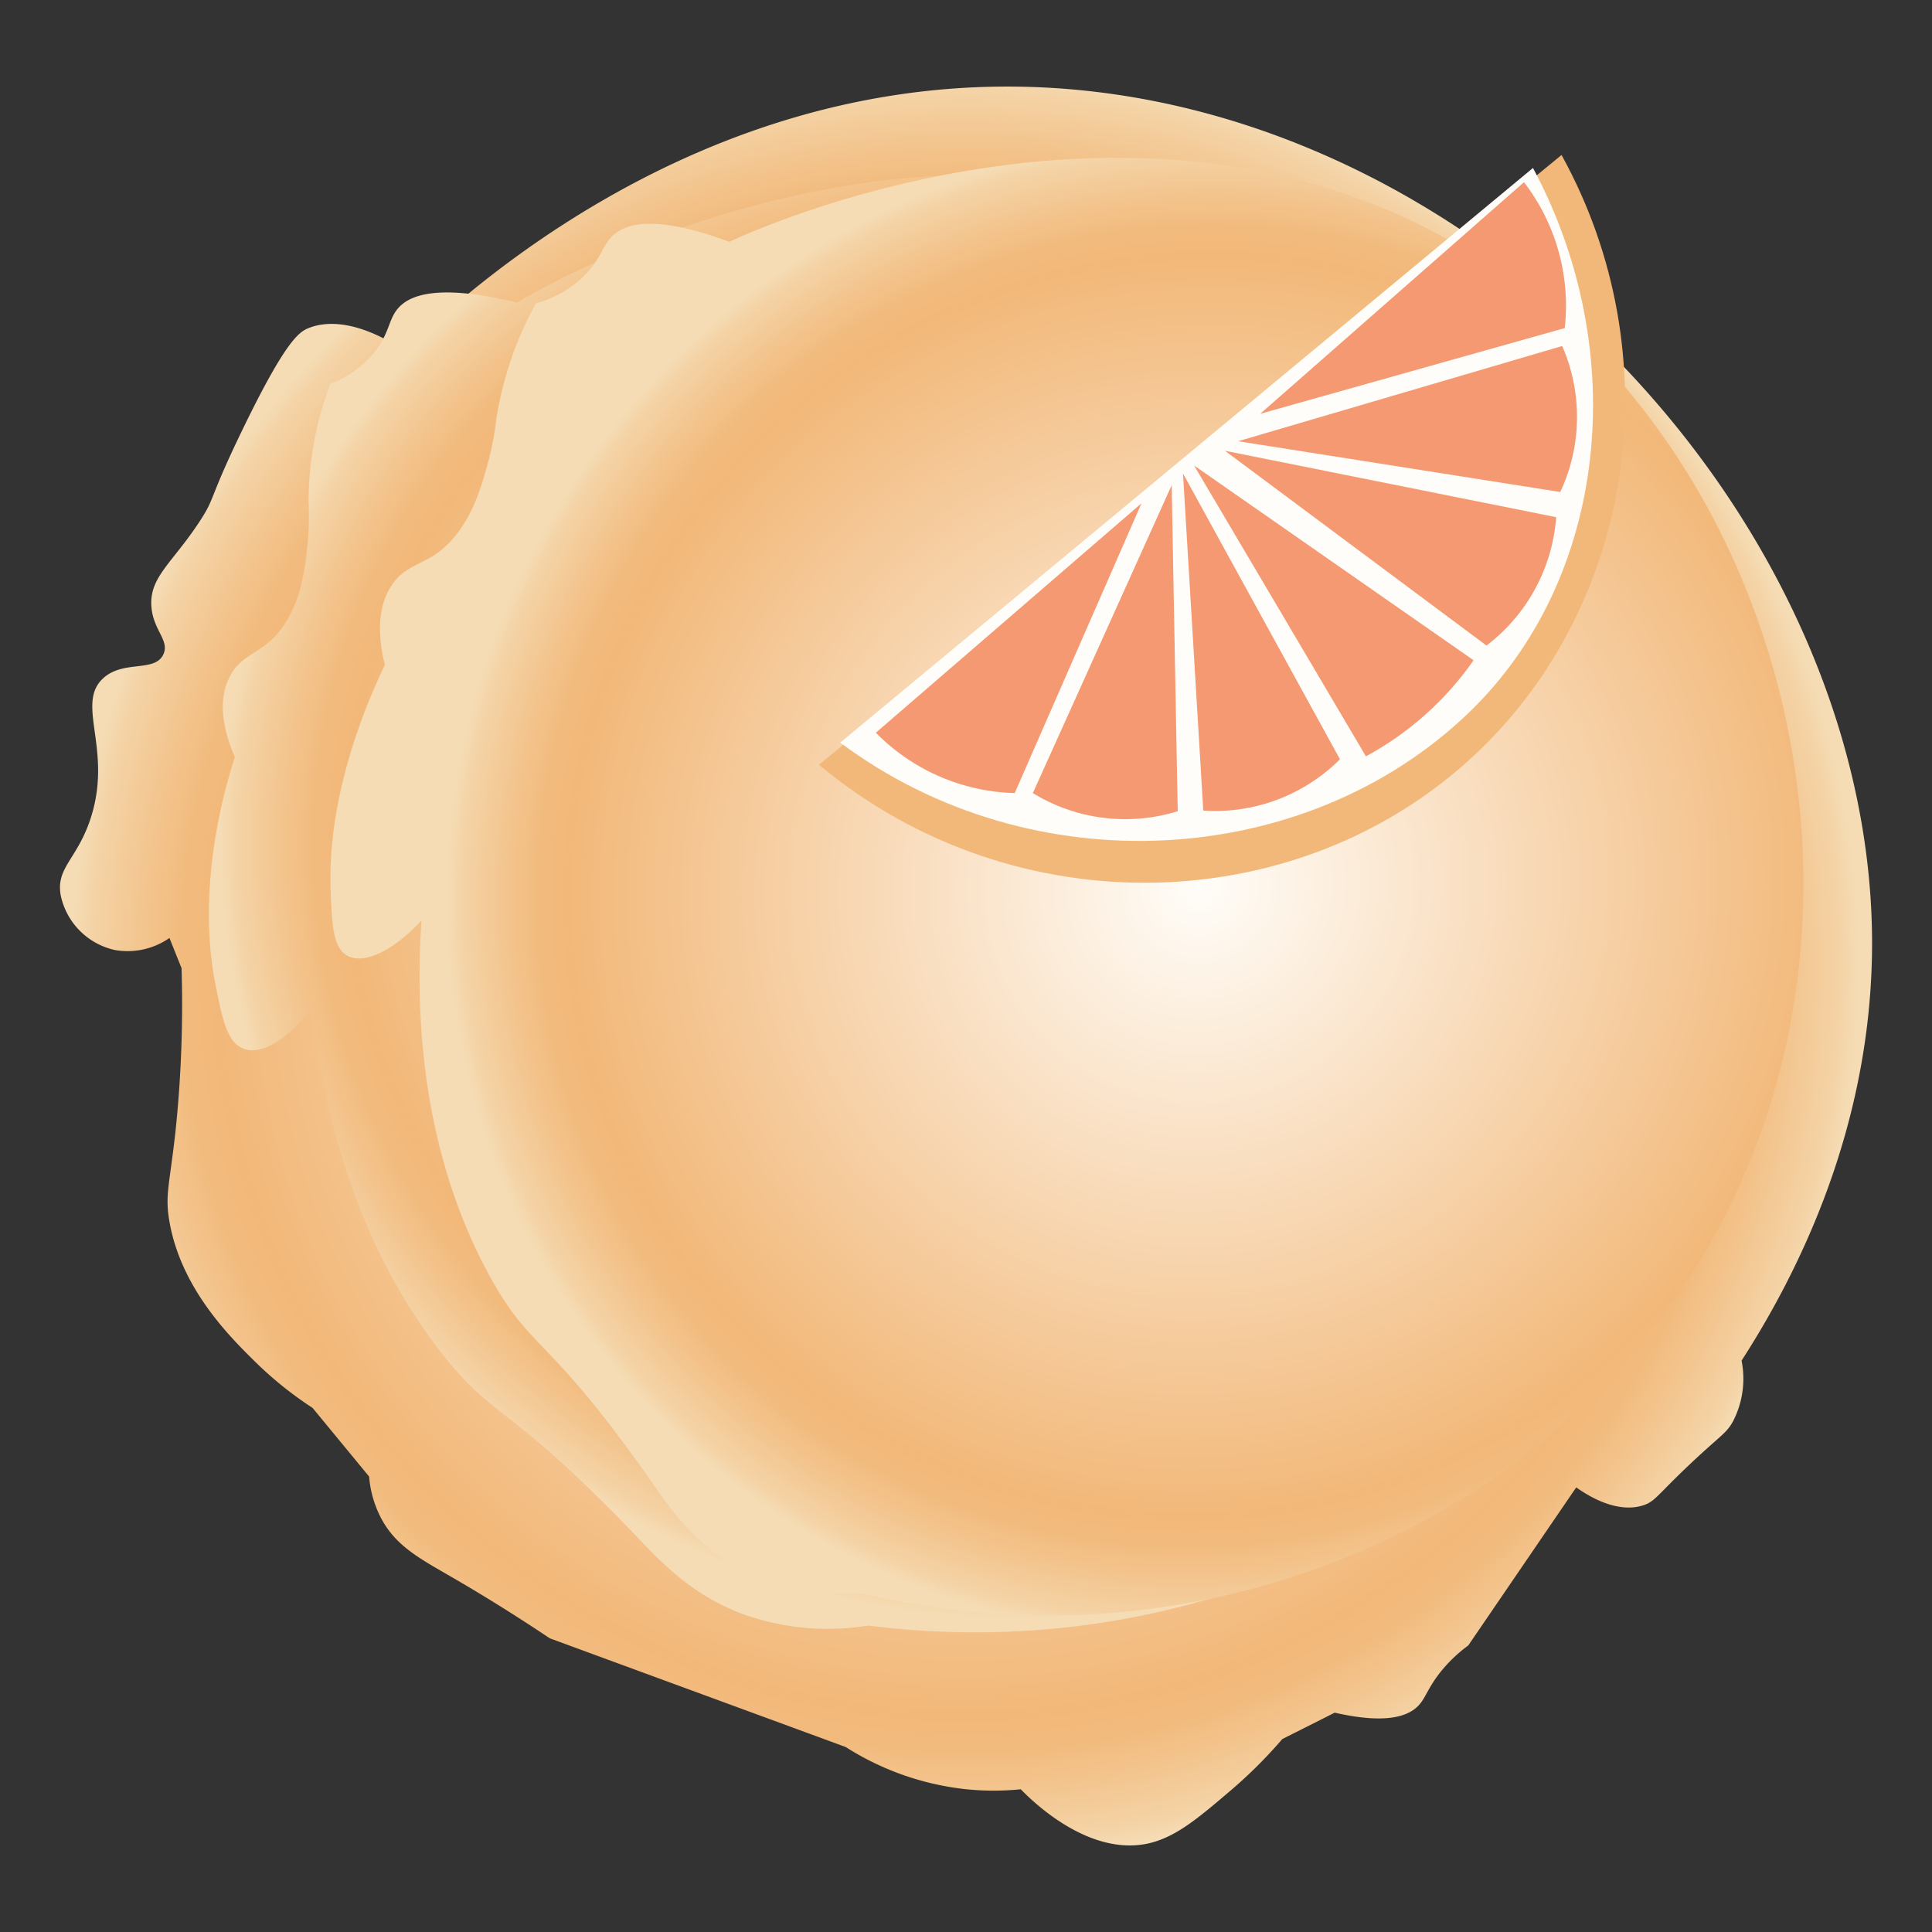 <svg xmlns="http://www.w3.org/2000/svg" xmlns:xlink="http://www.w3.org/1999/xlink" width="320" height="320" viewBox="0 0 320 320"><rect x="0" y="0" width="320" height="320" fill="#333333" stroke="none"/><defs><style>.cls-1{fill:url(#radial-gradient);}.cls-2{fill:url(#radial-gradient-2);}.cls-3{fill:url(#radial-gradient-3);}.cls-4{fill:#f2b879;}.cls-5{fill:#fffdf9;}.cls-6{fill:#f49971;}</style><radialGradient id="radial-gradient" cx="160" cy="160" r="147.88" gradientUnits="userSpaceOnUse"><stop offset="0" stop-color="#fffdf9"/><stop offset="0.84" stop-color="#f2b879"/><stop offset="0.88" stop-color="#f2bb7e"/><stop offset="0.92" stop-color="#f3c48d"/><stop offset="0.98" stop-color="#f4d3a6"/><stop offset="1" stop-color="#f5dcb4"/></radialGradient><radialGradient id="radial-gradient-2" cx="1228.48" cy="-2955.2" r="115.82" gradientTransform="matrix(0.98, 0.52, -0.5, 0.94, -2517.5, 2282.63)" xlink:href="#radial-gradient"/><radialGradient id="radial-gradient-3" cx="1137.95" cy="-3956.05" r="106.2" gradientTransform="matrix(0.95, 0.67, -0.69, 0.96, -3612.02, 3182.08)" xlink:href="#radial-gradient"/></defs><g id="Layer_2" data-name="Layer 2"><path class="cls-1" d="M310.07,155.36c.24,31.55-12.85,56.42-21.61,70a15.38,15.38,0,0,1-1.39,10c-1.13,2.08-2,2.29-7,7-5.66,5.33-5.93,6.37-8,7-1.51.46-5.2,1.08-11-3l-17.88,26.18a24.09,24.09,0,0,0-4.12,3.82c-2.43,2.84-2.81,4.65-4,6-1.64,1.84-5.23,3.31-14,1.31q-4.33,2.19-8.68,4.37a77.55,77.55,0,0,1-8.32,8.32c-5.63,4.81-9.38,8-14,9-9.89,2.07-19.15-7.1-21-9a44.94,44.94,0,0,1-9,0,46.29,46.29,0,0,1-20-7l-49-18c-6.7-4.48-12.19-7.79-16-10-5.55-3.22-9.53-5.26-12-10a17.89,17.89,0,0,1-1.93-6.79q-4.68-5.69-9.37-11.38a61.06,61.06,0,0,1-9.7-7.83c-4.11-4.06-12.08-12-14-23-.78-4.45,0-5.94,1-15a200.67,200.67,0,0,0,1-27c-.67-1.67-1.34-3.33-2-5a12.14,12.14,0,0,1-9,2,11.74,11.74,0,0,1-9-9c-.88-4.72,2.78-6,5-13,3.59-11.32-2.6-18.75,2-23,3.36-3.11,8.6-.92,10-4,1.05-2.33-1.76-4-2-8-.3-4.81,3.47-7.09,8-14,2.7-4.13,1.35-3.32,7-15,7.25-15,9.49-16.38,11-17S57.83,52,67,58.09c11-10.67,48.79-44.71,102.08-43.73C244,15.73,309.51,85.58,310.07,155.36Z"/><path class="cls-2" d="M272.72,207.4c-23,43.65-74.8,68.71-128.94,61.84a41.55,41.55,0,0,1-20.53-1.82c-8.66-3.18-13.76-8.7-17.6-12.72-21.79-22.82-23.63-19.08-32.82-31-6.29-8.14-18.13-26.34-21-57.1-3.8,5.29-8.32,8.21-11.42,7.13-2.73-1-3.54-4.72-4.67-10.4-.93-4.61-2.09-13.28.16-25.94a93.34,93.34,0,0,1,3-12c-2.85-6.63-2.14-10.61-1-13,2.17-4.67,6.13-3.78,9.62-9.62,2.58-4.31,3.07-9.22,3.44-12.89a49.1,49.1,0,0,0,.15-6.71,55.22,55.22,0,0,1,3.6-19.6,17.36,17.36,0,0,0,7.27-5.19c2.43-3,2.34-5.25,3.75-7.07,1.89-2.45,6.67-4.4,19.93-1.19C88.35,48.46,155,8.56,218,42.62,273.77,72.78,303.79,148.56,272.72,207.4Z"/><path class="cls-3" d="M277,215.69c-29.15,41-83.14,60.61-134.42,48.2A38.65,38.65,0,0,1,123,260c-7.88-4-11.94-10.07-15-14.45-17.49-24.95-19.86-21.41-26.88-34.17-4.8-8.74-13.4-28.06-11.3-58.93-4.51,4.87-9.33,7.31-12.16,5.91-2.49-1.23-2.68-5.06-2.89-10.82-.17-4.68.06-13.42,4.23-25.77a101.63,101.63,0,0,1,4.75-11.64c-1.71-6.88-.4-10.77,1-13,2.83-4.42,6.52-3.13,10.82-8.57C78.78,84.48,80,79.64,81,76a53.45,53.45,0,0,0,1.21-6.65,58.51,58.51,0,0,1,6.55-19.11,18.27,18.27,0,0,0,7.86-4.42c2.82-2.75,3.08-5,4.73-6.64,2.21-2.24,7.14-3.68,19.46.87,2.91-1.41,73.63-34.21,129.2,6.14C299.16,82,316.3,160.39,277,215.69Z"/><path class="cls-4" d="M135.64,126.67l123-101c18.31,33.18,12.13,74.19-14,99C215.61,152.24,168.24,153.82,135.64,126.67Z"/><path class="cls-5" d="M139.17,123l56.32-46.71,58.42-48.47c16.3,30.4,12.46,68.11-10.73,90.32C216.19,144,171,146.75,139.17,123Z"/><path class="cls-6" d="M145.07,121.36l44-38-21,48a33.48,33.48,0,0,1-23-10Z"/><path class="cls-6" d="M194.07,80.36q-11.5,25.5-23,51a29.29,29.29,0,0,0,24,3Q194.56,107.36,194.07,80.36Z"/><path class="cls-6" d="M195.94,78.42l3.36,55.84a29.26,29.26,0,0,0,22.64-8.5Z"/><path class="cls-6" d="M197.78,77.1q14.24,24.09,28.46,48.17a51.68,51.68,0,0,0,17.83-15.91Z"/><path class="cls-6" d="M252.42,30.18,208.73,68.54l50.44-14.2a33.52,33.52,0,0,0-6.75-24.16Z"/><path class="cls-6" d="M205.08,73.08l53.67-15.77a29.32,29.32,0,0,1-.32,24.18Z"/><path class="cls-6" d="M202.89,74.66l54.86,11a29.36,29.36,0,0,1-11.54,21.26Z"/></g></svg>